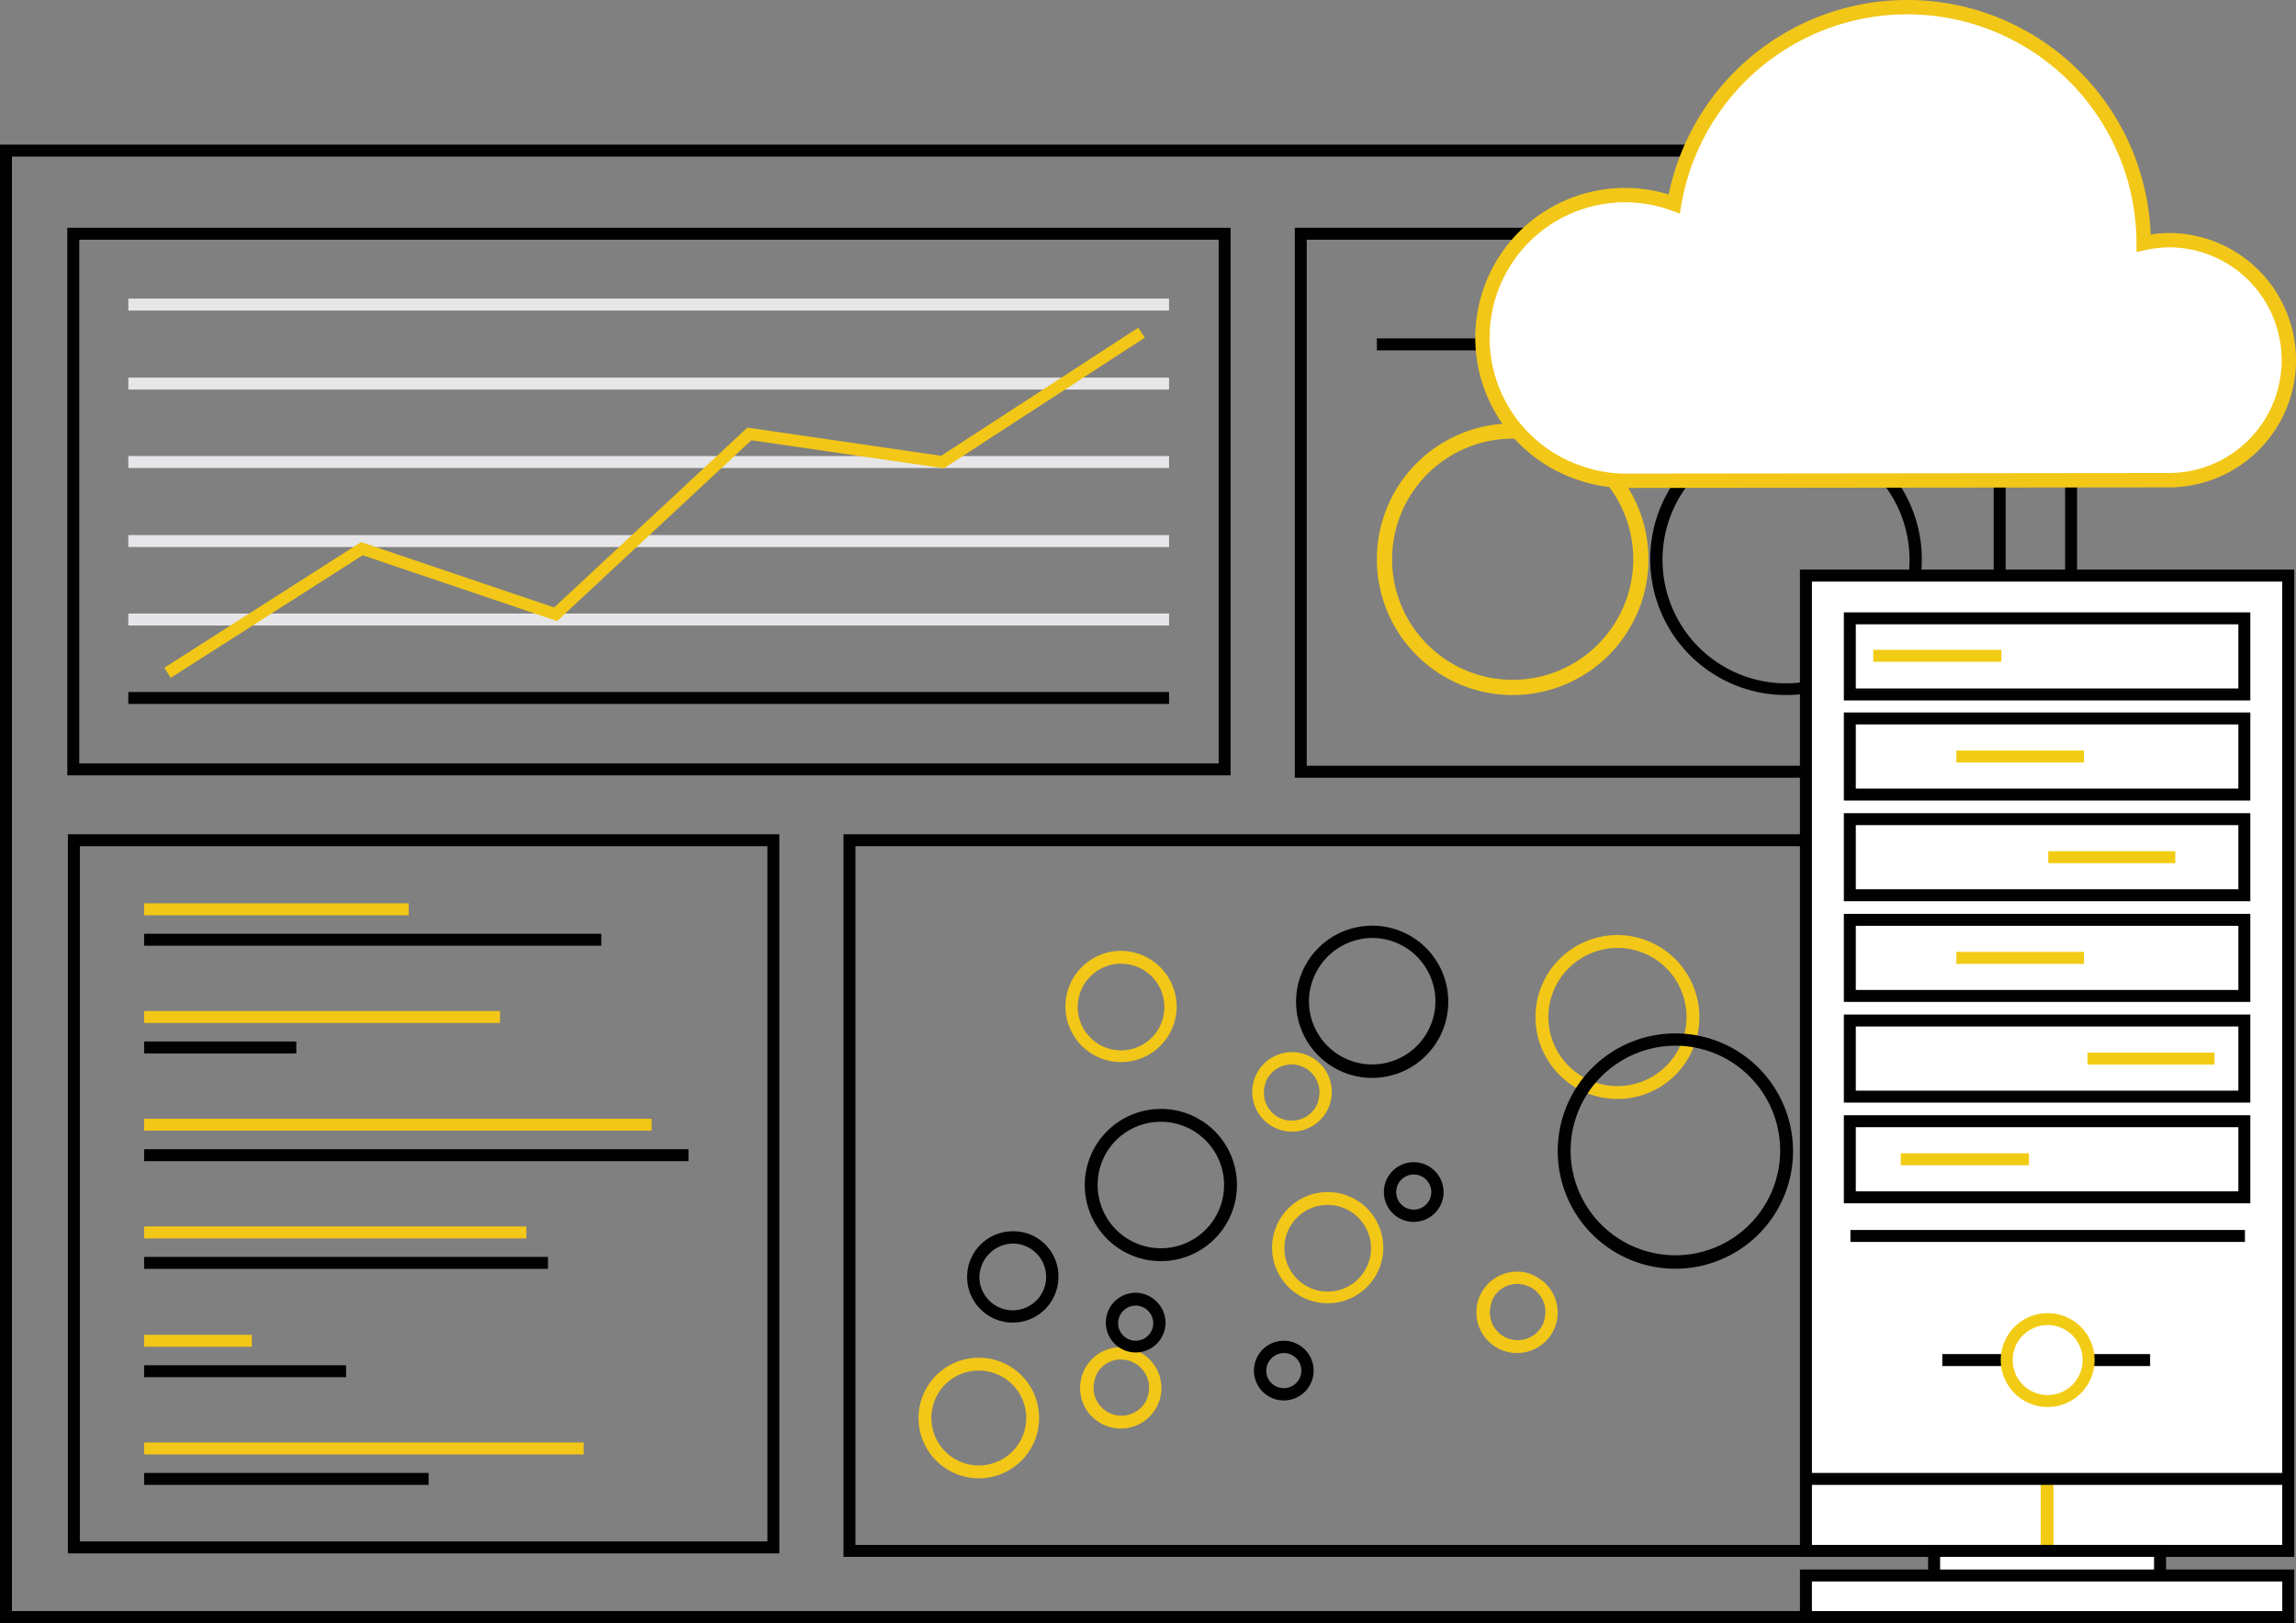 <svg xmlns="http://www.w3.org/2000/svg" viewBox="0 0 392.246 277.246">
  <rect x="0" y="0" width="392.246" height="277.246" fill="#808080" stroke="none"/>
  <path d="M355.8,277.1H2.9V26.6H355.7V277.1h0.1ZM134,265.2H14.5V144.4H134V265.2h0Z" transform="translate(-1.879 -0.875)" fill="none" stroke="#010101" stroke-miterlimit="10" stroke-width="2.042"/>
  <path d="M343.6,265.8H147V144.4H343.7V265.7h-0.1v0.1Zm0-133.1H224.1V40.8H343.5v91.9h0.1Z" transform="translate(-1.879 -0.875)" fill="none" stroke="#010101" stroke-miterlimit="10" stroke-width="2.042"/>
  <line x1="24.621" y1="155.325" x2="69.821" y2="155.325" fill="none" stroke="#f2c717" stroke-miterlimit="10" stroke-width="2.042"/>
  <path d="M237.1,59.7h94.1M26.5,161.4h78.1" transform="translate(-1.879 -0.875)" fill="none" stroke="#010101" stroke-miterlimit="10" stroke-width="2.042"/>
  <line x1="24.621" y1="173.725" x2="85.421" y2="173.725" fill="none" stroke="#f2c717" stroke-miterlimit="10" stroke-width="2.042"/>
  <line x1="24.621" y1="178.925" x2="50.621" y2="178.925" fill="none" stroke="#010101" stroke-miterlimit="10" stroke-width="2.042"/>
  <line x1="24.621" y1="192.125" x2="111.321" y2="192.125" fill="none" stroke="#f2c717" stroke-miterlimit="10" stroke-width="2.042"/>
  <line x1="24.621" y1="197.325" x2="117.621" y2="197.325" fill="none" stroke="#010101" stroke-miterlimit="10" stroke-width="2.042"/>
  <line x1="24.621" y1="210.525" x2="89.921" y2="210.525" fill="none" stroke="#f2c717" stroke-miterlimit="10" stroke-width="2.042"/>
  <line x1="24.621" y1="215.725" x2="93.621" y2="215.725" fill="none" stroke="#010101" stroke-miterlimit="10" stroke-width="2.042"/>
  <line x1="24.621" y1="229.025" x2="43.021" y2="229.025" fill="none" stroke="#f2c717" stroke-miterlimit="10" stroke-width="2.042"/>
  <line x1="24.621" y1="234.225" x2="59.121" y2="234.225" fill="none" stroke="#010101" stroke-miterlimit="10" stroke-width="2.042"/>
  <line x1="24.621" y1="247.425" x2="99.721" y2="247.425" fill="none" stroke="#f2c717" stroke-miterlimit="10" stroke-width="2.042"/>
  <path d="M317.3,253.5V226.3M26.5,253.5H75.1" transform="translate(-1.879 -0.875)" fill="none" stroke="#010101" stroke-miterlimit="10" stroke-width="2.042"/>
  <line x1="335.421" y1="252.525" x2="335.421" y2="204.025" fill="none" stroke="#f2c717" stroke-miterlimit="10" stroke-width="2.042"/>
  <line x1="343.221" y1="252.525" x2="343.221" y2="216.225" fill="none" stroke="#010101" stroke-miterlimit="10" stroke-width="2.042"/>
  <line x1="363.221" y1="252.525" x2="363.221" y2="182.025" fill="none" stroke="#f2c717" stroke-miterlimit="10" stroke-width="2.042"/>
  <line x1="371.021" y1="252.525" x2="371.021" y2="167.925" fill="none" stroke="#010101" stroke-miterlimit="10" stroke-width="2.042"/>
  <path d="M260.3,73.2a23.2,23.2,0,1,0,23.2,23.2,23.217,23.217,0,0,0-23.2-23.2h0m0,2.6a20.6,20.6,0,1,1-20.6,20.6h0a20.635,20.635,0,0,1,20.6-20.6" transform="translate(-1.879 -0.875)" fill="#f2c717"/>
  <path d="M307,73.2a23.2,23.2,0,1,0,23.2,23.2A23.217,23.217,0,0,0,307,73.2h0m0,2.2a21.1,21.1,0,1,1-21.1,21.1A21.1,21.1,0,0,1,307,75.4" transform="translate(-1.879 -0.875)" fill="#010101"/>
  <path d="M193.4,163.3a9.5,9.5,0,1,0,9.5,9.5h0a9.56,9.56,0,0,0-9.5-9.5m0,2.2a7.4,7.4,0,1,1-7.4,7.4,7.383,7.383,0,0,1,7.4-7.4" transform="translate(-1.879 -0.875)" fill="#f2c717"/>
  <path d="M228.7,204.5a9.5,9.5,0,1,0,9.5,9.5,9.5,9.5,0,0,0-9.5-9.5m0,2.2a7.4,7.4,0,1,1-7.4,7.4,7.383,7.383,0,0,1,7.4-7.4" transform="translate(-1.879 -0.875)" fill="#f2c717"/>
  <path d="M278.2,160.6a14,14,0,1,0,14,14h0a14.041,14.041,0,0,0-14-14m0,2.2a11.8,11.8,0,1,1-11.8,11.8h0a11.822,11.822,0,0,1,11.8-11.8" transform="translate(-1.879 -0.875)" fill="#f2c717"/>
  <path d="M222.5,180.6a6.794,6.794,0,1,0,2.9.6,7.173,7.173,0,0,0-2.9-.6m0,2.1h0a4.8,4.8,0,0,1,4.8,4.8,6.465,6.465,0,0,1-.4,2,4.761,4.761,0,0,1-9.1-2,6.465,6.465,0,0,1,.4-2,4.823,4.823,0,0,1,4.3-2.8" transform="translate(-1.879 -0.875)" fill="#f2c717"/>
  <path d="M193.4,231a6.95,6.95,0,1,0,6.9,7,6.978,6.978,0,0,0-4-6.3,5.918,5.918,0,0,0-2.9-.7m0,2.1h0a4.867,4.867,0,0,1,4.8,4.8,6.465,6.465,0,0,1-.4,2,4.761,4.761,0,0,1-9.1-2,6.465,6.465,0,0,1,.4-2,4.61,4.61,0,0,1,4.3-2.8" transform="translate(-1.879 -0.875)" fill="#f2c717"/>
  <path d="M261.1,218.1a6.95,6.95,0,1,0,6.9,7,6.978,6.978,0,0,0-4-6.3,5.918,5.918,0,0,0-2.9-.7m0,2.1h0a4.8,4.8,0,0,1,4.8,4.8,6.466,6.466,0,0,1-.4,2,4.761,4.761,0,0,1-9.1-2,6.466,6.466,0,0,1,.4-2,4.61,4.61,0,0,1,4.3-2.8" transform="translate(-1.879 -0.875)" fill="#f2c717"/>
  <path d="M243.4,199.4a5.1,5.1,0,1,0,5.1,5.1,5.121,5.121,0,0,0-5.1-5.1h0m0,2.1a3.009,3.009,0,0,1,3,3,3,3,0,0,1-6,0,3.009,3.009,0,0,1,3-3" transform="translate(-1.879 -0.875)" fill="#010101"/>
  <path d="M221.2,229.9a5.1,5.1,0,1,0,5.1,5.1,5.121,5.121,0,0,0-5.1-5.1h0m0,2.1a3,3,0,1,1-3,3,3.076,3.076,0,0,1,3-3" transform="translate(-1.879 -0.875)" fill="#010101"/>
  <path d="M195.9,221.7a5.1,5.1,0,1,0,5.1,5.1,5.188,5.188,0,0,0-5.1-5.1h0m0,2.2a3.009,3.009,0,0,1,3,3,3,3,0,0,1-6,0,3.009,3.009,0,0,1,3-3" transform="translate(-1.879 -0.875)" fill="#010101"/>
  <path d="M169.1,232.8a10.3,10.3,0,1,0,10.3,10.3,10.285,10.285,0,0,0-10.3-10.3h0m0,2.2a8.1,8.1,0,1,1-8.1,8.1,8.066,8.066,0,0,1,8.1-8.1" transform="translate(-1.879 -0.875)" fill="#f2c717"/>
  <path d="M174.9,211.2a7.8,7.8,0,1,0,7.8,7.8,7.685,7.685,0,0,0-7.8-7.8m0,2.1a5.7,5.7,0,0,1,5.7,5.7,5.7,5.7,0,0,1-11.4,0h0a5.83,5.83,0,0,1,5.7-5.7" transform="translate(-1.879 -0.875)" fill="#010101"/>
  <path d="M200.2,190.3a13,13,0,1,0,13,13h0a12.974,12.974,0,0,0-13-13m0,2.2a10.8,10.8,0,1,1-10.8,10.8,10.755,10.755,0,0,1,10.8-10.8" transform="translate(-1.879 -0.875)" fill="#010101"/>
  <path d="M236.3,159a13,13,0,1,0,13,13h0a12.974,12.974,0,0,0-13-13m0,2.1a10.8,10.8,0,1,1-10.8,10.8,10.884,10.884,0,0,1,10.8-10.8" transform="translate(-1.879 -0.875)" fill="#010101"/>
  <path d="M288.1,177.4a20.1,20.1,0,1,0,20.1,20.1h0a20.1,20.1,0,0,0-20.1-20.1m0,2.1a17.9,17.9,0,1,1-17.9,17.9h0a17.946,17.946,0,0,1,17.9-17.9" transform="translate(-1.879 -0.875)" fill="#010101"/>
  <path d="M328.5,171a4.5,4.5,0,1,1,4.5-4.5,4.481,4.481,0,0,1-4.5,4.5" transform="translate(-1.879 -0.875)" fill="#fff"/>
  <circle cx="326.621" cy="165.625" r="4.5" fill="none" stroke="#fff" stroke-miterlimit="10" stroke-width="2.042"/>
  <path d="M328.5,160.9a5.6,5.6,0,1,0,5.6,5.6,5.591,5.591,0,0,0-5.6-5.6h0m0,2.1a3.5,3.5,0,1,1-3.5,3.5h0a3.543,3.543,0,0,1,3.5-3.5" transform="translate(-1.879 -0.875)" fill="#010101"/>
  <path d="M328.5,160.9a5.6,5.6,0,1,0,5.6,5.6,5.591,5.591,0,0,0-5.6-5.6h0Zm0,2.1a3.5,3.5,0,1,1-3.5,3.5h0a3.543,3.543,0,0,1,3.5-3.5" transform="translate(-1.879 -0.875)" fill="none" stroke="#fff" stroke-miterlimit="10" stroke-width="2.042"/>
  <rect x="12.521" y="39.925" width="196.7" height="91.5" fill="none" stroke="#010101" stroke-miterlimit="10" stroke-width="2.042"/>
  <path d="M23.8,52.9H201.6M23.8,66.4H201.6M23.8,79.8H201.6M23.8,93.3H201.6M23.8,106.7H201.6" transform="translate(-1.879 -0.875)" fill="none" stroke="#e6e5e8" stroke-miterlimit="10" stroke-width="2.042"/>
  <polyline points="28.621 114.925 61.821 93.725 94.921 104.925 128.021 74.125 161.021 78.925 195.021 56.825" fill="none" stroke="#f2c717" stroke-miterlimit="10" stroke-width="2.042"/>
  <line x1="21.921" y1="119.225" x2="199.721" y2="119.225" fill="none" stroke="#010101" stroke-miterlimit="10" stroke-width="2.042"/>
  <path d="M372.4,82.9a20.5,20.5,0,0,0,0-41,21.018,21.018,0,0,0-4.3.5,40.387,40.387,0,0,0-80.2-6.7,24.358,24.358,0,1,0-16.6,45.8,23.856,23.856,0,0,0,8.3,1.5l92.8-.1h0Z" transform="translate(-1.879 -0.875)" fill="#fff"/>
  <path d="M372.4,82.9a20.5,20.5,0,0,0,0-41,21.018,21.018,0,0,0-4.3.5,40.387,40.387,0,0,0-80.2-6.7,24.358,24.358,0,1,0-16.6,45.8,23.856,23.856,0,0,0,8.3,1.5l92.8-.1h0Z" transform="translate(-1.879 -0.875)" fill="none" stroke="#f2c717" stroke-miterlimit="10" stroke-width="2.45"/>
  <rect x="308.521" y="98.325" width="82.4" height="166.6" fill="#fff"/>
  <rect x="316.021" y="105.625" width="67.4" height="13" fill="#fff"/>
  <rect x="316.021" y="105.625" width="67.4" height="13" fill="none" stroke="#010101" stroke-miterlimit="10" stroke-width="2.042"/>
  <rect x="316.021" y="122.725" width="67.4" height="13" fill="#fff"/>
  <rect x="316.021" y="122.725" width="67.4" height="13" fill="none" stroke="#010101" stroke-miterlimit="10" stroke-width="2.042"/>
  <rect x="316.021" y="139.925" width="67.4" height="13" fill="#fff"/>
  <rect x="316.021" y="139.925" width="67.4" height="13" fill="none" stroke="#010101" stroke-miterlimit="10" stroke-width="2.042"/>
  <rect x="316.021" y="157.125" width="67.4" height="13" fill="#fff"/>
  <rect x="316.021" y="157.125" width="67.4" height="13" fill="none" stroke="#010101" stroke-miterlimit="10" stroke-width="2.042"/>
  <rect x="316.021" y="174.325" width="67.4" height="13" fill="#fff"/>
  <rect x="316.021" y="174.325" width="67.4" height="13" fill="none" stroke="#010101" stroke-miterlimit="10" stroke-width="2.042"/>
  <rect x="316.021" y="191.525" width="67.4" height="13" fill="#fff"/>
  <rect x="316.021" y="191.525" width="67.4" height="13" fill="none" stroke="#010101" stroke-miterlimit="10" stroke-width="2.042"/>
  <path d="M333.7,233.2h35.5M318,212h67.4" transform="translate(-1.879 -0.875)" fill="none" stroke="#010101" stroke-miterlimit="10" stroke-width="2.042"/>
  <path d="M358.7,233.2a7,7,0,1,1-7-7,6.957,6.957,0,0,1,7,7" transform="translate(-1.879 -0.875)" fill="#fff"/>
  <circle cx="349.821" cy="232.325" r="7" fill="none" stroke="#f2cc14" stroke-miterlimit="10" stroke-width="2.042"/>
  <line x1="349.721" y1="252.625" x2="349.721" y2="264.925" fill="none" stroke="#f2cc14" stroke-miterlimit="10" stroke-width="2.188"/>
  <line x1="308.521" y1="252.625" x2="390.921" y2="252.625" fill="none" stroke="#010101" stroke-miterlimit="10" stroke-width="2.042"/>
  <line x1="320.021" y1="112.025" x2="341.921" y2="112.025" fill="none" stroke="#f2cc14" stroke-miterlimit="10" stroke-width="2.042"/>
  <line x1="334.221" y1="129.225" x2="356.021" y2="129.225" fill="none" stroke="#f2cc14" stroke-miterlimit="10" stroke-width="2.042"/>
  <line x1="349.921" y1="146.425" x2="371.621" y2="146.425" fill="none" stroke="#f2cc14" stroke-miterlimit="10" stroke-width="2.042"/>
  <line x1="334.221" y1="163.625" x2="356.021" y2="163.625" fill="none" stroke="#f2cc14" stroke-miterlimit="10" stroke-width="2.042"/>
  <line x1="356.621" y1="180.825" x2="378.321" y2="180.825" fill="none" stroke="#f2cc14" stroke-miterlimit="10" stroke-width="2.042"/>
  <line x1="324.721" y1="198.025" x2="346.621" y2="198.025" fill="none" stroke="#f2cc14" stroke-miterlimit="10" stroke-width="2.042"/>
  <rect x="308.521" y="98.325" width="82.4" height="166.6" fill="none" stroke="#010101" stroke-miterlimit="10" stroke-width="2.051"/>
  <rect x="330.421" y="264.925" width="38.6" height="4.3" fill="#fff" stroke="#010101" stroke-miterlimit="10" stroke-width="2.051"/>
  <rect x="308.521" y="269.125" width="82.4" height="7.1" fill="#fff" stroke="#010101" stroke-miterlimit="10" stroke-width="2.042"/>
</svg>